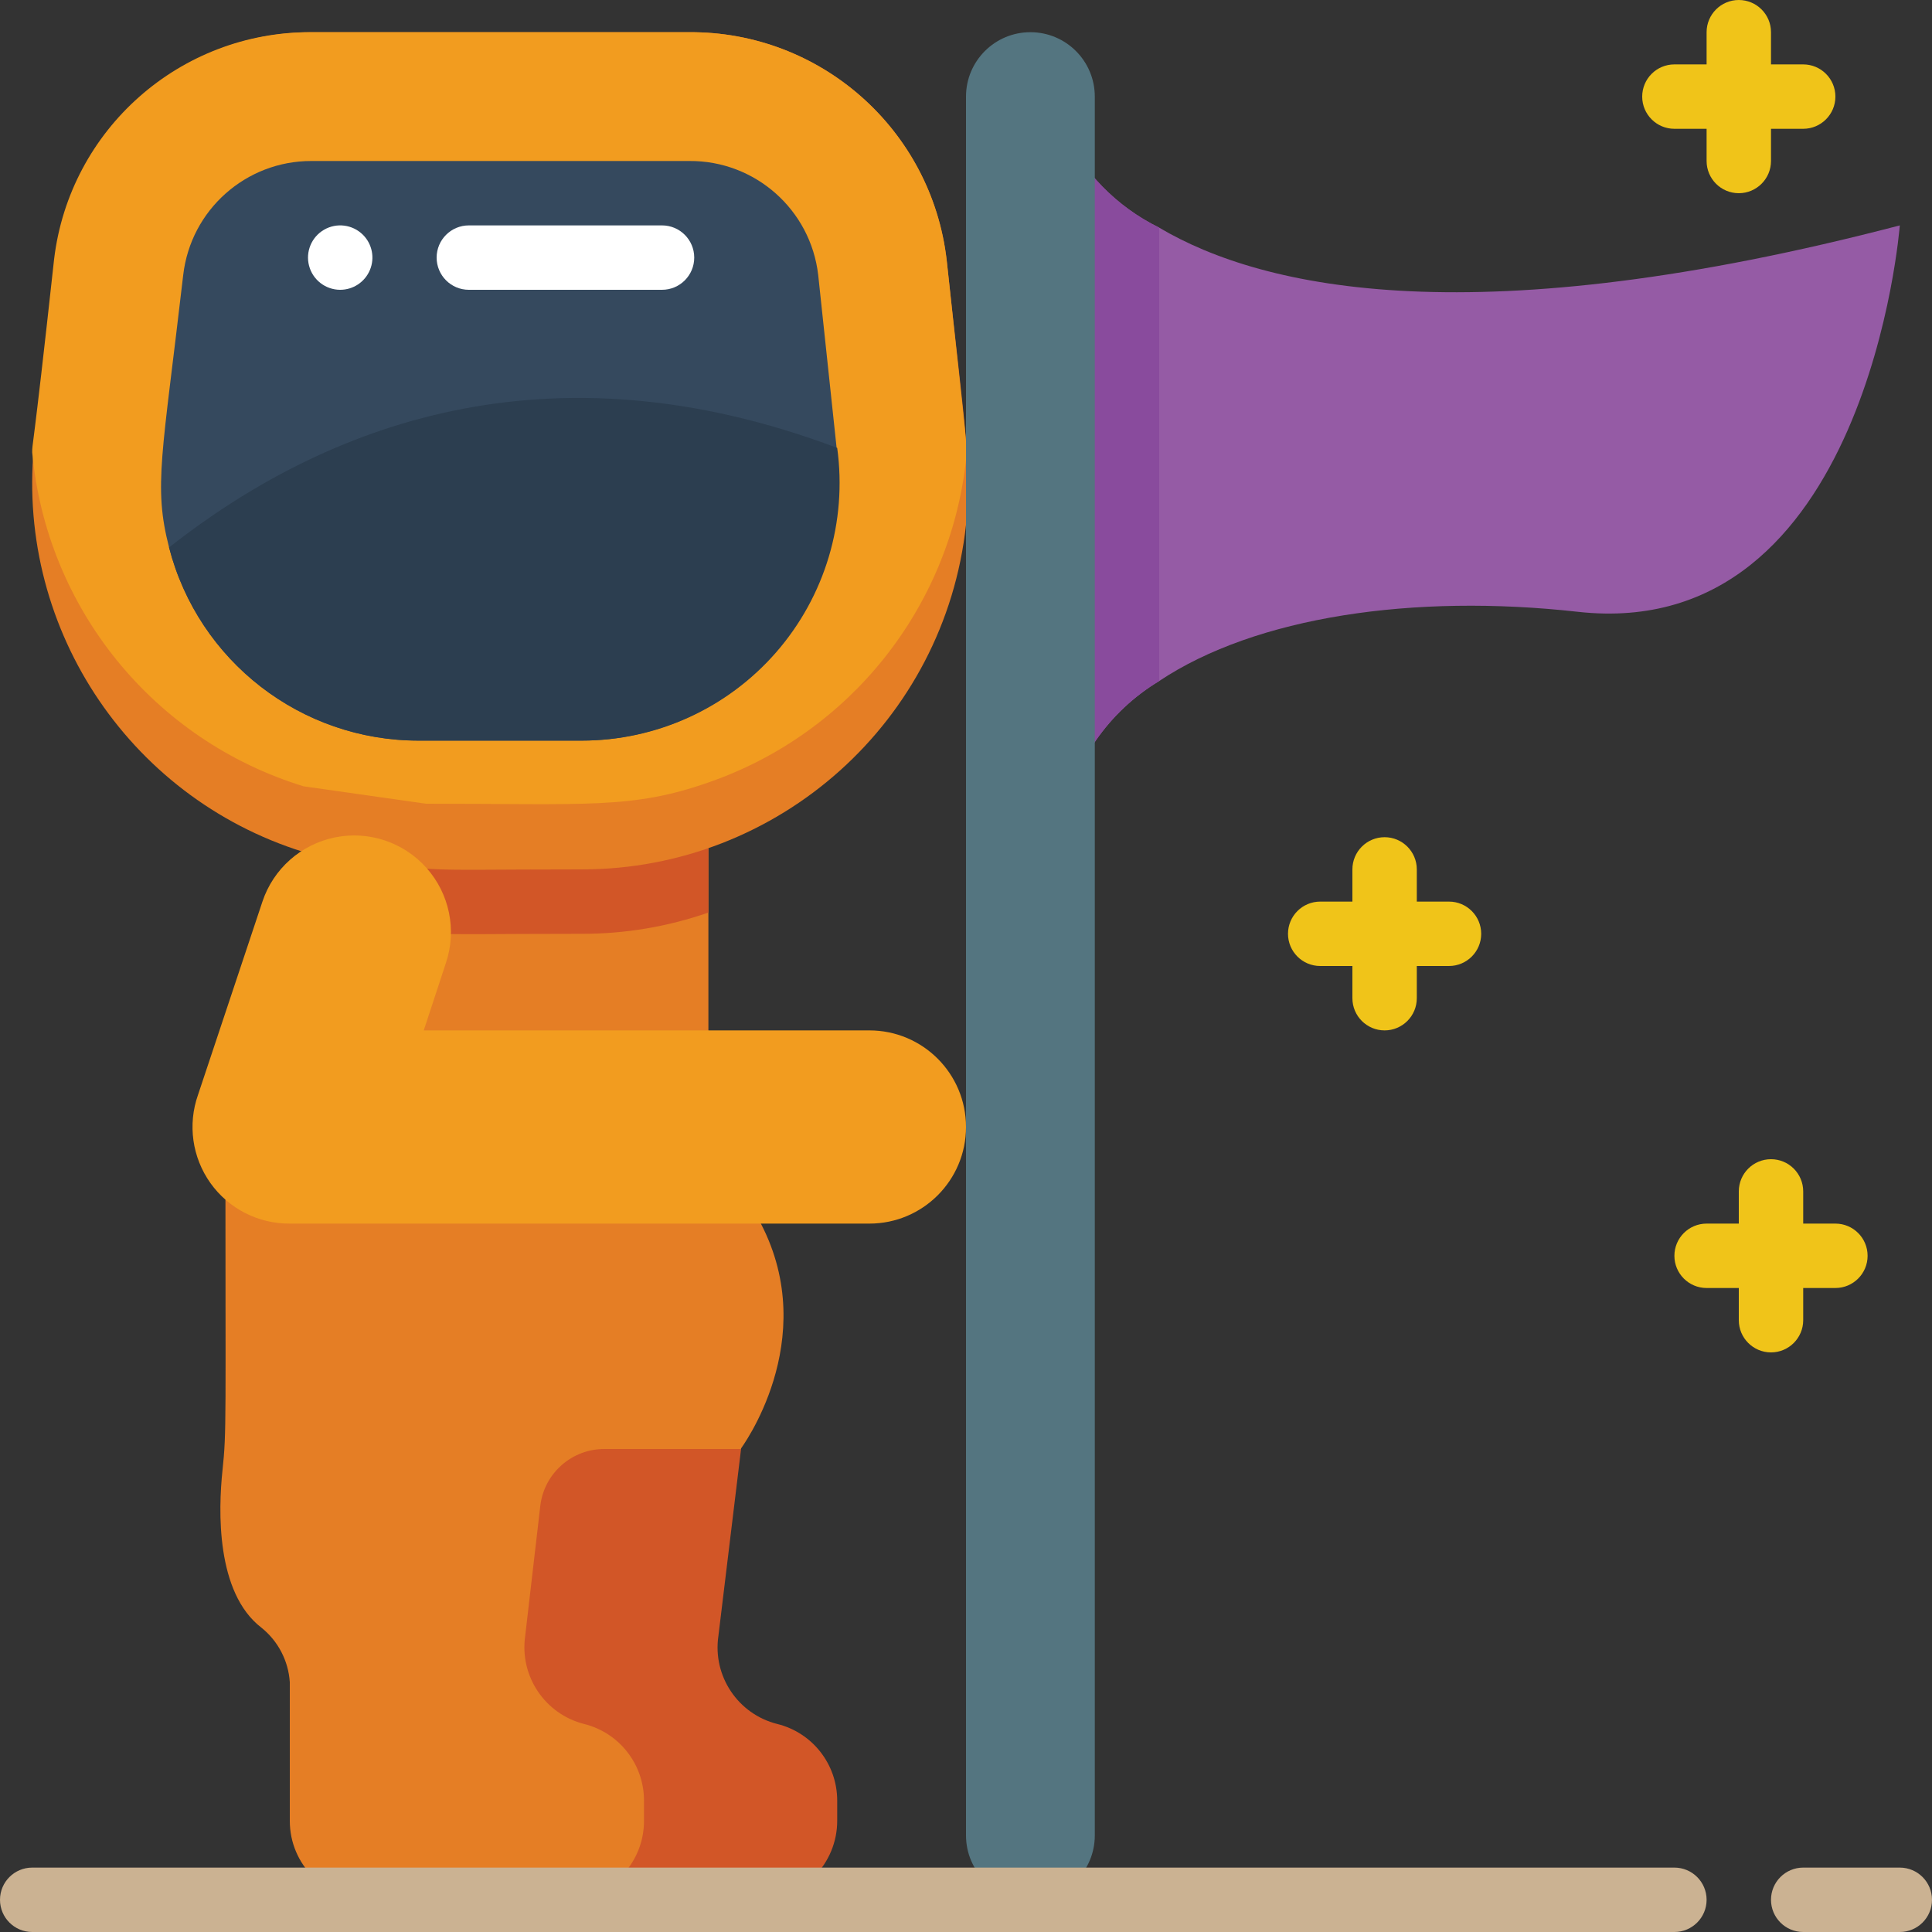 <svg height="512" viewBox="0 0 60 60" width="512" xmlns="http://www.w3.org/2000/svg"><rect x="0" y="0" width="60" height="60" fill="#333333" stroke="none"/><g id="003---Astronaut-With-Flag" fill="none"><path id="Shape" d="m59 7s-1 13-10 12c-5.1-.57-10 .15-13 2.15-1.574.947-2.667 2.523-3 4.33v-21.48c.618 1.337 1.677 2.421 3 3.07 3.26 1.93 9.87 3.36 23-.07z" fill="#955ba5"/><path id="Shape" d="m36 7.07v14.08c-1.574.947-2.667 2.523-3 4.33v-21.48c.618 1.337 1.677 2.421 3 3.07z" fill="#894b9d"/><path id="Shape" d="m17.45 59h6.1c.65 0 1.273-.258 1.732-.718s.718-1.083.718-1.732v-.64c-.004-1.123-.77-2.1-1.86-2.37-1.22-.305-2.011-1.485-1.83-2.73l1-8.25-9.83-.28-.42 12.72c5.01 4.46 4.55 4 4.39 4z" fill="#d25627"/><path id="Shape" d="m16.31 50.81c-.177 1.244.612 2.421 1.83 2.73 1.09.27 1.856 1.247 1.86 2.37v.64c0 1.353-1.097 2.45-2.45 2.45h-6.1c-1.353 0-2.45-1.097-2.45-2.45v-4.31c-.044-.662-.363-1.275-.88-1.69-1.42-1.09-1.34-3.66-1.21-4.89s.09-1.4.09-10.43l3.78-10.67 11.22 1.78v5.66l1.63 6c1.89 3.64-.63 7-.63 7h-4.22c-1.017-.007-1.878.75-2 1.76z" fill="#e57e25"/><path id="Shape" d="m22 26.34v2c-1.263.44-2.592.663-3.93.66-5.81 0-3.85.14-8.64-.54l1.38-3.89z" fill="#d25627"/><path id="Shape" d="m30 16.3c-.663 6.088-5.805 10.7-11.93 10.7-5.81 0-3.85.14-8.64-.54-5.508-1.716-9.015-7.109-8.35-12.84l.64-5.54c.467-4.033 3.88-7.076 7.94-7.08h11.74c4.083-.027 7.531 3.024 8 7.08.6 5.56.79 6.45.6 8.22z" fill="#e57e25"/><path id="Shape" d="m30 14.3c-.517 4.597-3.629 8.487-8 10-2.37.83-3.76.66-8.77.66l-3.8-.54c-4.653-1.427-7.983-5.524-8.43-10.37 0-.32 0 .22.68-6 .483-4.036 3.915-7.069 7.98-7.05h11.74c4.083-.027 7.531 3.024 8 7.08.67 6.26.65 5.81.6 6.22z" fill="#f29c1f"/><path id="Shape" d="m18.07 23h-5.07c-3.649.002-6.838-2.466-7.75-6-.49-1.91-.21-2.85.44-8.46.234-2.02 1.946-3.543 3.98-3.54h11.74c2.041-.014 3.765 1.512 4 3.54l.59 5.54c.262 2.264-.454 4.532-1.968 6.235-1.514 1.703-3.683 2.68-5.962 2.685z" fill="#35495e"/><path id="Shape" d="m10.56 9c-.451-.003-.845-.307-.961-.744-.116-.436.075-.896.466-1.122.391-.226.884-.162 1.205.156.288.286.375.718.219 1.093-.156.375-.523.619-.929.617z" fill="#fff"/><path id="Shape" d="m20.56 9h-6c-.552 0-1-.448-1-1s.448-1 1-1h6c.552 0 1 .448 1 1s-.448 1-1 1z" fill="#fff"/><path id="Shape" d="m27 38h-18c-.978.007-1.898-.463-2.465-1.259s-.711-1.819-.385-2.741l2-6c.339-1.018 1.196-1.778 2.248-1.993 1.051-.215 2.138.147 2.85.95s.942 1.925.602 2.943l-.69 2.1h13.84c1.657 0 3 1.343 3 3s-1.343 3-3 3z" fill="#f29c1f"/><path id="Shape" d="m34 57v-54c0-1.105-.895-2-2-2s-2 .895-2 2v54c0 1.105.895 2 2 2s2-.895 2-2z" fill="#547580"/><g fill="#f0c419"><path id="Shape" d="m43 32c-.552 0-1-.448-1-1v-4c0-.552.448-1 1-1s1 .448 1 1v4c0 .552-.448 1-1 1z"/><path id="Shape" d="m45 30h-4c-.552 0-1-.448-1-1s.448-1 1-1h4c.552 0 1 .448 1 1s-.448 1-1 1z"/><path id="Shape" d="m54 6c-.552 0-1-.448-1-1v-4c0-.552.448-1 1-1s1 .448 1 1v4c0 .552-.448 1-1 1z"/><path id="Shape" d="m56 4h-4c-.552 0-1-.448-1-1s.448-1 1-1h4c.552 0 1 .448 1 1s-.448 1-1 1z"/><path id="Shape" d="m55 42c-.552 0-1-.448-1-1v-4c0-.552.448-1 1-1s1 .448 1 1v4c0 .552-.448 1-1 1z"/><path id="Shape" d="m57 40h-4c-.552 0-1-.448-1-1s.448-1 1-1h4c.552 0 1 .448 1 1s-.448 1-1 1z"/></g><path id="Shape" d="m18.07 23h-5.07c-3.649.002-6.838-2.466-7.75-6 4.84-3.8 11.75-6.48 20.75-3.09.315 2.291-.377 4.606-1.897 6.349-1.52 1.743-3.72 2.742-6.033 2.741z" fill="#2c3e50"/><path id="Shape" d="m59 60h-3c-.552 0-1-.448-1-1s.448-1 1-1h3c.552 0 1 .448 1 1s-.448 1-1 1z" fill="#cbb292"/><path id="Shape" d="m52 60h-51c-.552 0-1-.448-1-1s.448-1 1-1h51c.552 0 1 .448 1 1s-.448 1-1 1z" fill="#cbb292"/></g></svg>